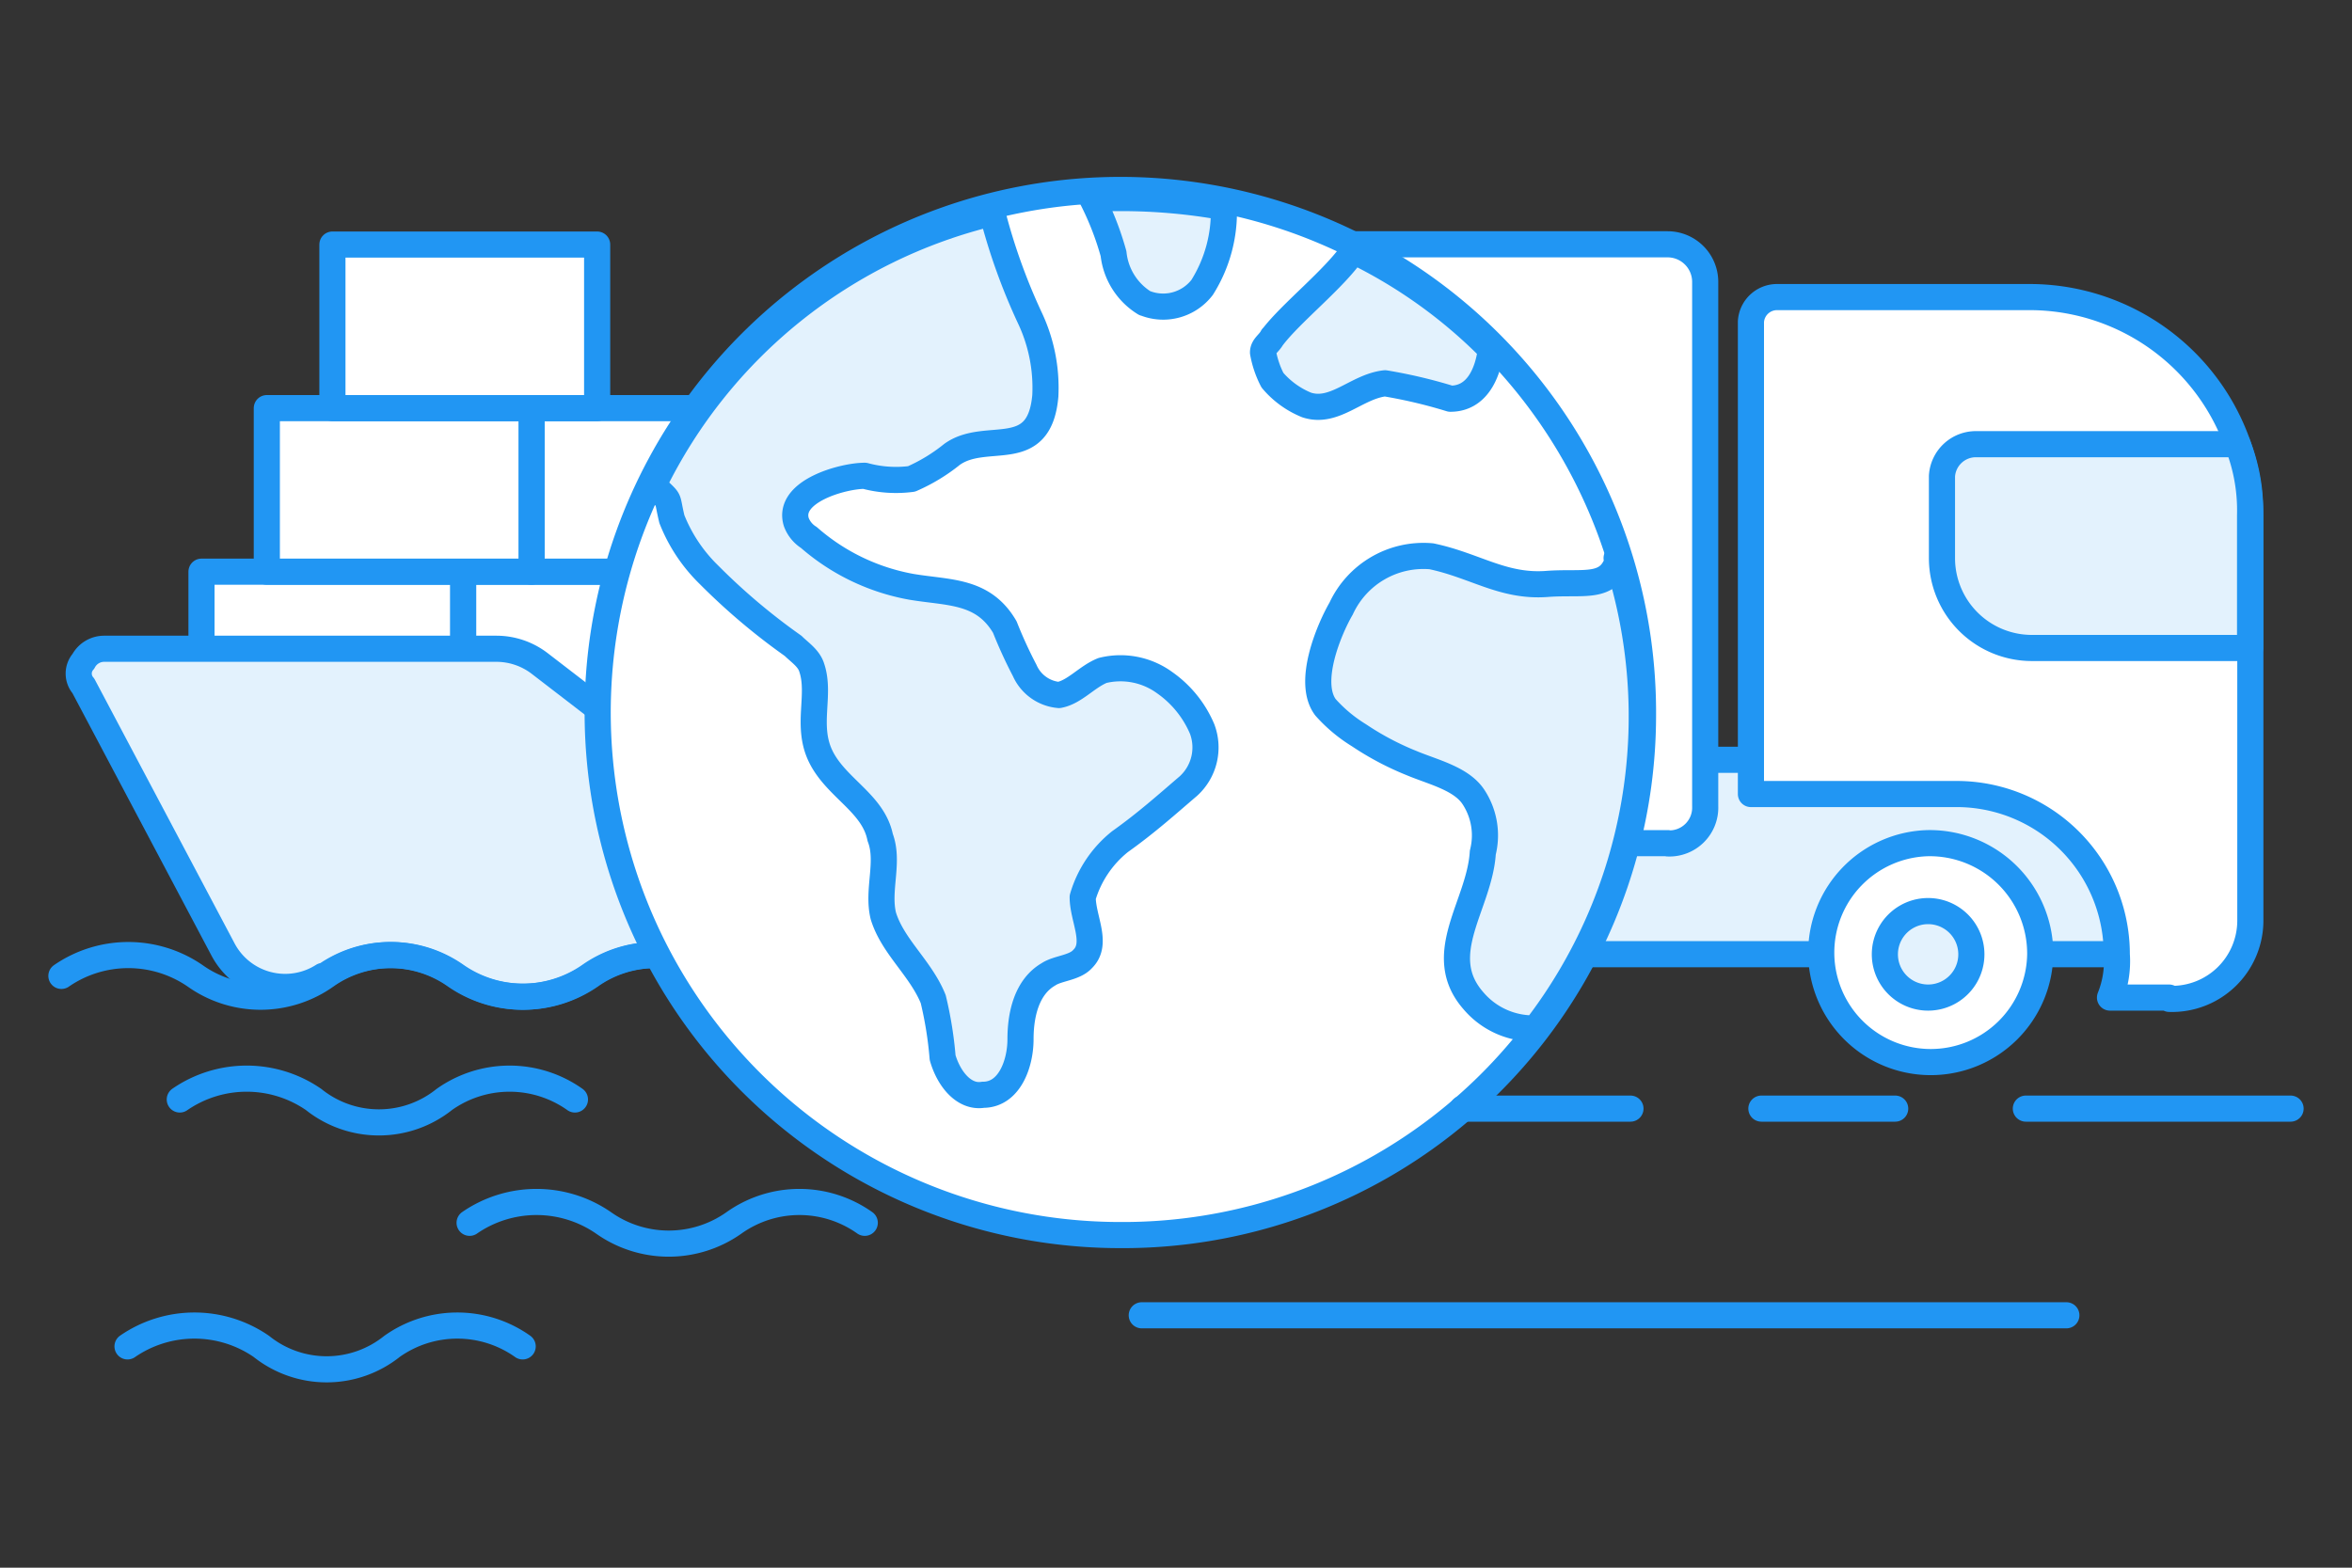 <svg xmlns="http://www.w3.org/2000/svg" viewBox="0 0 90 60"><rect x="0" y="0" width="90" height="60" fill="#333333" stroke="none"/><title>service-5</title><g id="59040242-f24c-43e0-b0e9-e72a74fffeed" data-name="multimodal"><path d="M22,42.08a4.32,4.32,0,0,0-5,0,4,4,0,0,1-5,0,4.51,4.51,0,0,0-5.12,0" style="fill:none;stroke:#2196f3;stroke-linecap:round;stroke-linejoin:round"/><path d="M20,51.53a4.32,4.32,0,0,0-5,0,4,4,0,0,1-5,0,4.51,4.51,0,0,0-5.12,0" style="fill:none;stroke:#2196f3;stroke-linecap:round;stroke-linejoin:round"/><path d="M33.09,46.8a4.32,4.32,0,0,0-5,0,4.32,4.32,0,0,1-5,0,4.51,4.51,0,0,0-5.12,0" style="fill:none;stroke:#2196f3;stroke-linecap:round;stroke-linejoin:round"/><rect x="56.67" y="29.08" width="27.16" height="7.44" style="fill:#e3f2fd;stroke:#2196f3;stroke-linecap:round;stroke-linejoin:round"/><path d="M73.78,32.27a4.19,4.19,0,1,0,4.29,4.25,4.23,4.23,0,0,0-4.29-4.25Z" style="fill:#fff;stroke:#2196f3;stroke-linecap:round;stroke-linejoin:round;fill-rule:evenodd"/><path d="M83,38.18H80.74A3.72,3.72,0,0,0,81,36.53a6.13,6.13,0,0,0-6.19-6.14H67V12.31a1,1,0,0,1,1-.94h9.65a8.45,8.45,0,0,1,8.46,8.39V35.23a3,3,0,0,1-3.1,3Z" style="fill:#fff;stroke:#2196f3;stroke-linecap:round;stroke-linejoin:round;fill-rule:evenodd"/><path d="M85.62,17a6.88,6.88,0,0,1,.48,2.72v5.08H77.76a3.44,3.44,0,0,1-3.45-3.43V18.22A1.3,1.3,0,0,1,75.62,17Z" style="fill:#e3f2fd;stroke:#2196f3;stroke-linecap:round;stroke-linejoin:round;fill-rule:evenodd"/><path d="M63.82,32.27H47.14a1.44,1.44,0,0,1-1.43-1.42V9.35H63.82a1.44,1.44,0,0,1,1.43,1.42V30.86a1.37,1.37,0,0,1-1.43,1.42Z" style="fill:#fff;stroke:#2196f3;stroke-linecap:round;stroke-linejoin:round;fill-rule:evenodd"/><path d="M73.78,34.87a1.65,1.65,0,1,0,0,3.31,1.65,1.65,0,1,0,0-3.31Z" style="fill:#e3f2fd;stroke:#2196f3;stroke-linecap:round;stroke-linejoin:round;fill-rule:evenodd"/><rect x="27.85" y="21.88" width="10.13" height="6.26" style="fill:#fff;stroke:#2196f3;stroke-linecap:round;stroke-linejoin:round"/><rect x="17.72" y="21.88" width="10.13" height="6.26" style="fill:#fff;stroke:#2196f3;stroke-linecap:round;stroke-linejoin:round"/><rect x="20.34" y="15.62" width="10.01" height="6.26" style="fill:#fff;stroke:#2196f3;stroke-linecap:round;stroke-linejoin:round"/><rect x="7.71" y="21.88" width="10.01" height="6.26" style="fill:#fff;stroke:#2196f3;stroke-linecap:round;stroke-linejoin:round"/><rect x="10.21" y="15.62" width="10.13" height="6.26" style="fill:#fff;stroke:#2196f3;stroke-linecap:round;stroke-linejoin:round"/><rect x="12.72" y="9.36" width="10.13" height="6.26" style="fill:#fff;stroke:#2196f3;stroke-linecap:round;stroke-linejoin:round"/><path d="M4,24.83h15a2.72,2.72,0,0,1,1.66.57l2.82,2.17a2.72,2.72,0,0,0,1.66.57h9.91a2.72,2.72,0,0,1,2.72,2.62l.26,6.83c-.12-.12-.24-.12-.36-.24a4.51,4.51,0,0,0-5.12,0,4.32,4.32,0,0,1-5,0,4.32,4.32,0,0,0-5,0,4.51,4.51,0,0,1-5.12,0,4.32,4.32,0,0,0-5,0l-.07,0a2.69,2.69,0,0,1-3.82-1L3.19,26.25a.71.71,0,0,1,0-.94A.9.9,0,0,1,4,24.83Z" style="fill:#e3f2fd;stroke:#2196f3;stroke-linecap:round;stroke-linejoin:round;fill-rule:evenodd"/><path d="M2.35,37.35a4.51,4.51,0,0,1,5.12,0,4.32,4.32,0,0,0,5,0,4.32,4.32,0,0,1,5,0,4.51,4.51,0,0,0,5.12,0,4.32,4.32,0,0,1,5,0,4.32,4.32,0,0,0,5,0,4.51,4.51,0,0,1,5.12,0" style="fill:none;stroke:#2196f3;stroke-linecap:round;stroke-linejoin:round"/><path d="M62.87,27.43a20,20,0,1,0-20,19.84,19.9,19.9,0,0,0,20-19.84Z" style="fill:#fff;stroke:#2196f3;stroke-linecap:round;stroke-linejoin:round;fill-rule:evenodd"/><path d="M48.69,12.9c-.12.24-.36.35-.36.59a3.73,3.73,0,0,0,.36,1.06A3.38,3.38,0,0,0,50,15.5c1.07.35,1.91-.71,3-.83a19.18,19.18,0,0,1,2.5.59c1,0,1.43-.94,1.55-1.89A19.15,19.15,0,0,0,51.79,9.6c-.71,1.06-2.38,2.36-3.1,3.31Z" style="fill:#e3f2fd;stroke:#2196f3;stroke-linecap:round;stroke-linejoin:round;fill-rule:evenodd"/><path d="M61.92,21.41c-.36,1.18-1.31.83-2.74.94-1.67.12-2.74-.71-4.41-1.06a3.47,3.47,0,0,0-3.45,2c-.48.83-1.31,2.83-.6,3.78A5.72,5.72,0,0,0,52,28.14a10.93,10.93,0,0,0,2,1.06c.83.35,1.91.59,2.38,1.3a2.67,2.67,0,0,1,.36,2.13c-.12,2-1.91,3.9-.36,5.67a3,3,0,0,0,2.38,1.06,19.57,19.57,0,0,0,3.1-18Z" style="fill:#e3f2fd;stroke:#2196f3;stroke-linecap:round;stroke-linejoin:round;fill-rule:evenodd"/><path d="M41.78,7.59a11.31,11.31,0,0,1,.83,2.13,2.53,2.53,0,0,0,1.19,1.89h0A1.88,1.88,0,0,0,46,11a5.42,5.42,0,0,0,.83-3.07" style="fill:#e3f2fd;fill-rule:evenodd"/><path d="M43.81,11.6A1.88,1.88,0,0,0,46,11a5.42,5.42,0,0,0,.83-3.07,22.12,22.12,0,0,0-3.93-.35H41.78a11.31,11.31,0,0,1,.83,2.13,2.53,2.53,0,0,0,1.19,1.89Z" style="fill:#e3f2fd;stroke:#2196f3;stroke-linecap:round;stroke-linejoin:round;fill-rule:evenodd"/><path d="M27.13,22a24.26,24.26,0,0,0,3.22,2.72c.24.24.6.47.71.83.36,1.06-.24,2.24.36,3.43s2,1.77,2.26,3.07c.36.94-.12,2,.12,3,.36,1.18,1.43,2,1.91,3.19a14.65,14.65,0,0,1,.36,2.24c.24.83.83,1.54,1.55,1.42,1,0,1.43-1.18,1.43-2.13s.24-2,1.07-2.48c.36-.24,1-.24,1.31-.59.6-.59,0-1.54,0-2.36a4.25,4.25,0,0,1,1.43-2.13c1-.71,1.79-1.42,2.62-2.13A2,2,0,0,0,46,27.9a4.13,4.13,0,0,0-1.43-1.77,2.87,2.87,0,0,0-2.38-.47c-.6.24-1.07.83-1.67.94a1.58,1.58,0,0,1-1.31-.94A17.25,17.25,0,0,1,38.45,24c-.83-1.42-2.14-1.3-3.57-1.54a8.14,8.14,0,0,1-3.93-1.89,1.18,1.18,0,0,1-.48-.59c-.36-1.18,1.79-1.77,2.62-1.77a4.58,4.58,0,0,0,1.79.12,6.76,6.76,0,0,0,1.55-.94c1.31-.94,3.34.35,3.57-2.24a6.26,6.26,0,0,0-.6-3,23,23,0,0,1-1.43-4A19.52,19.52,0,0,0,25,18.57c.71.71.48.35.71,1.3A6.1,6.1,0,0,0,27.13,22Z" style="fill:#e3f2fd;stroke:#2196f3;stroke-linecap:round;stroke-linejoin:round;fill-rule:evenodd"/><line x1="55.96" y1="42.43" x2="62.39" y2="42.43" style="fill:#e6fa08;stroke:#2196f3;stroke-linecap:round;stroke-linejoin:round"/><line x1="67.4" y1="42.43" x2="72.52" y2="42.43" style="fill:#e6fa08;stroke:#2196f3;stroke-linecap:round;stroke-linejoin:round"/><line x1="77.52" y1="42.43" x2="87.65" y2="42.43" style="fill:#e6fa08;stroke:#2196f3;stroke-linecap:round;stroke-linejoin:round"/><line x1="43.69" y1="50.34" x2="79.07" y2="50.34" style="fill:#e6fa08;stroke:#2196f3;stroke-linecap:round;stroke-linejoin:round"/></g></svg>